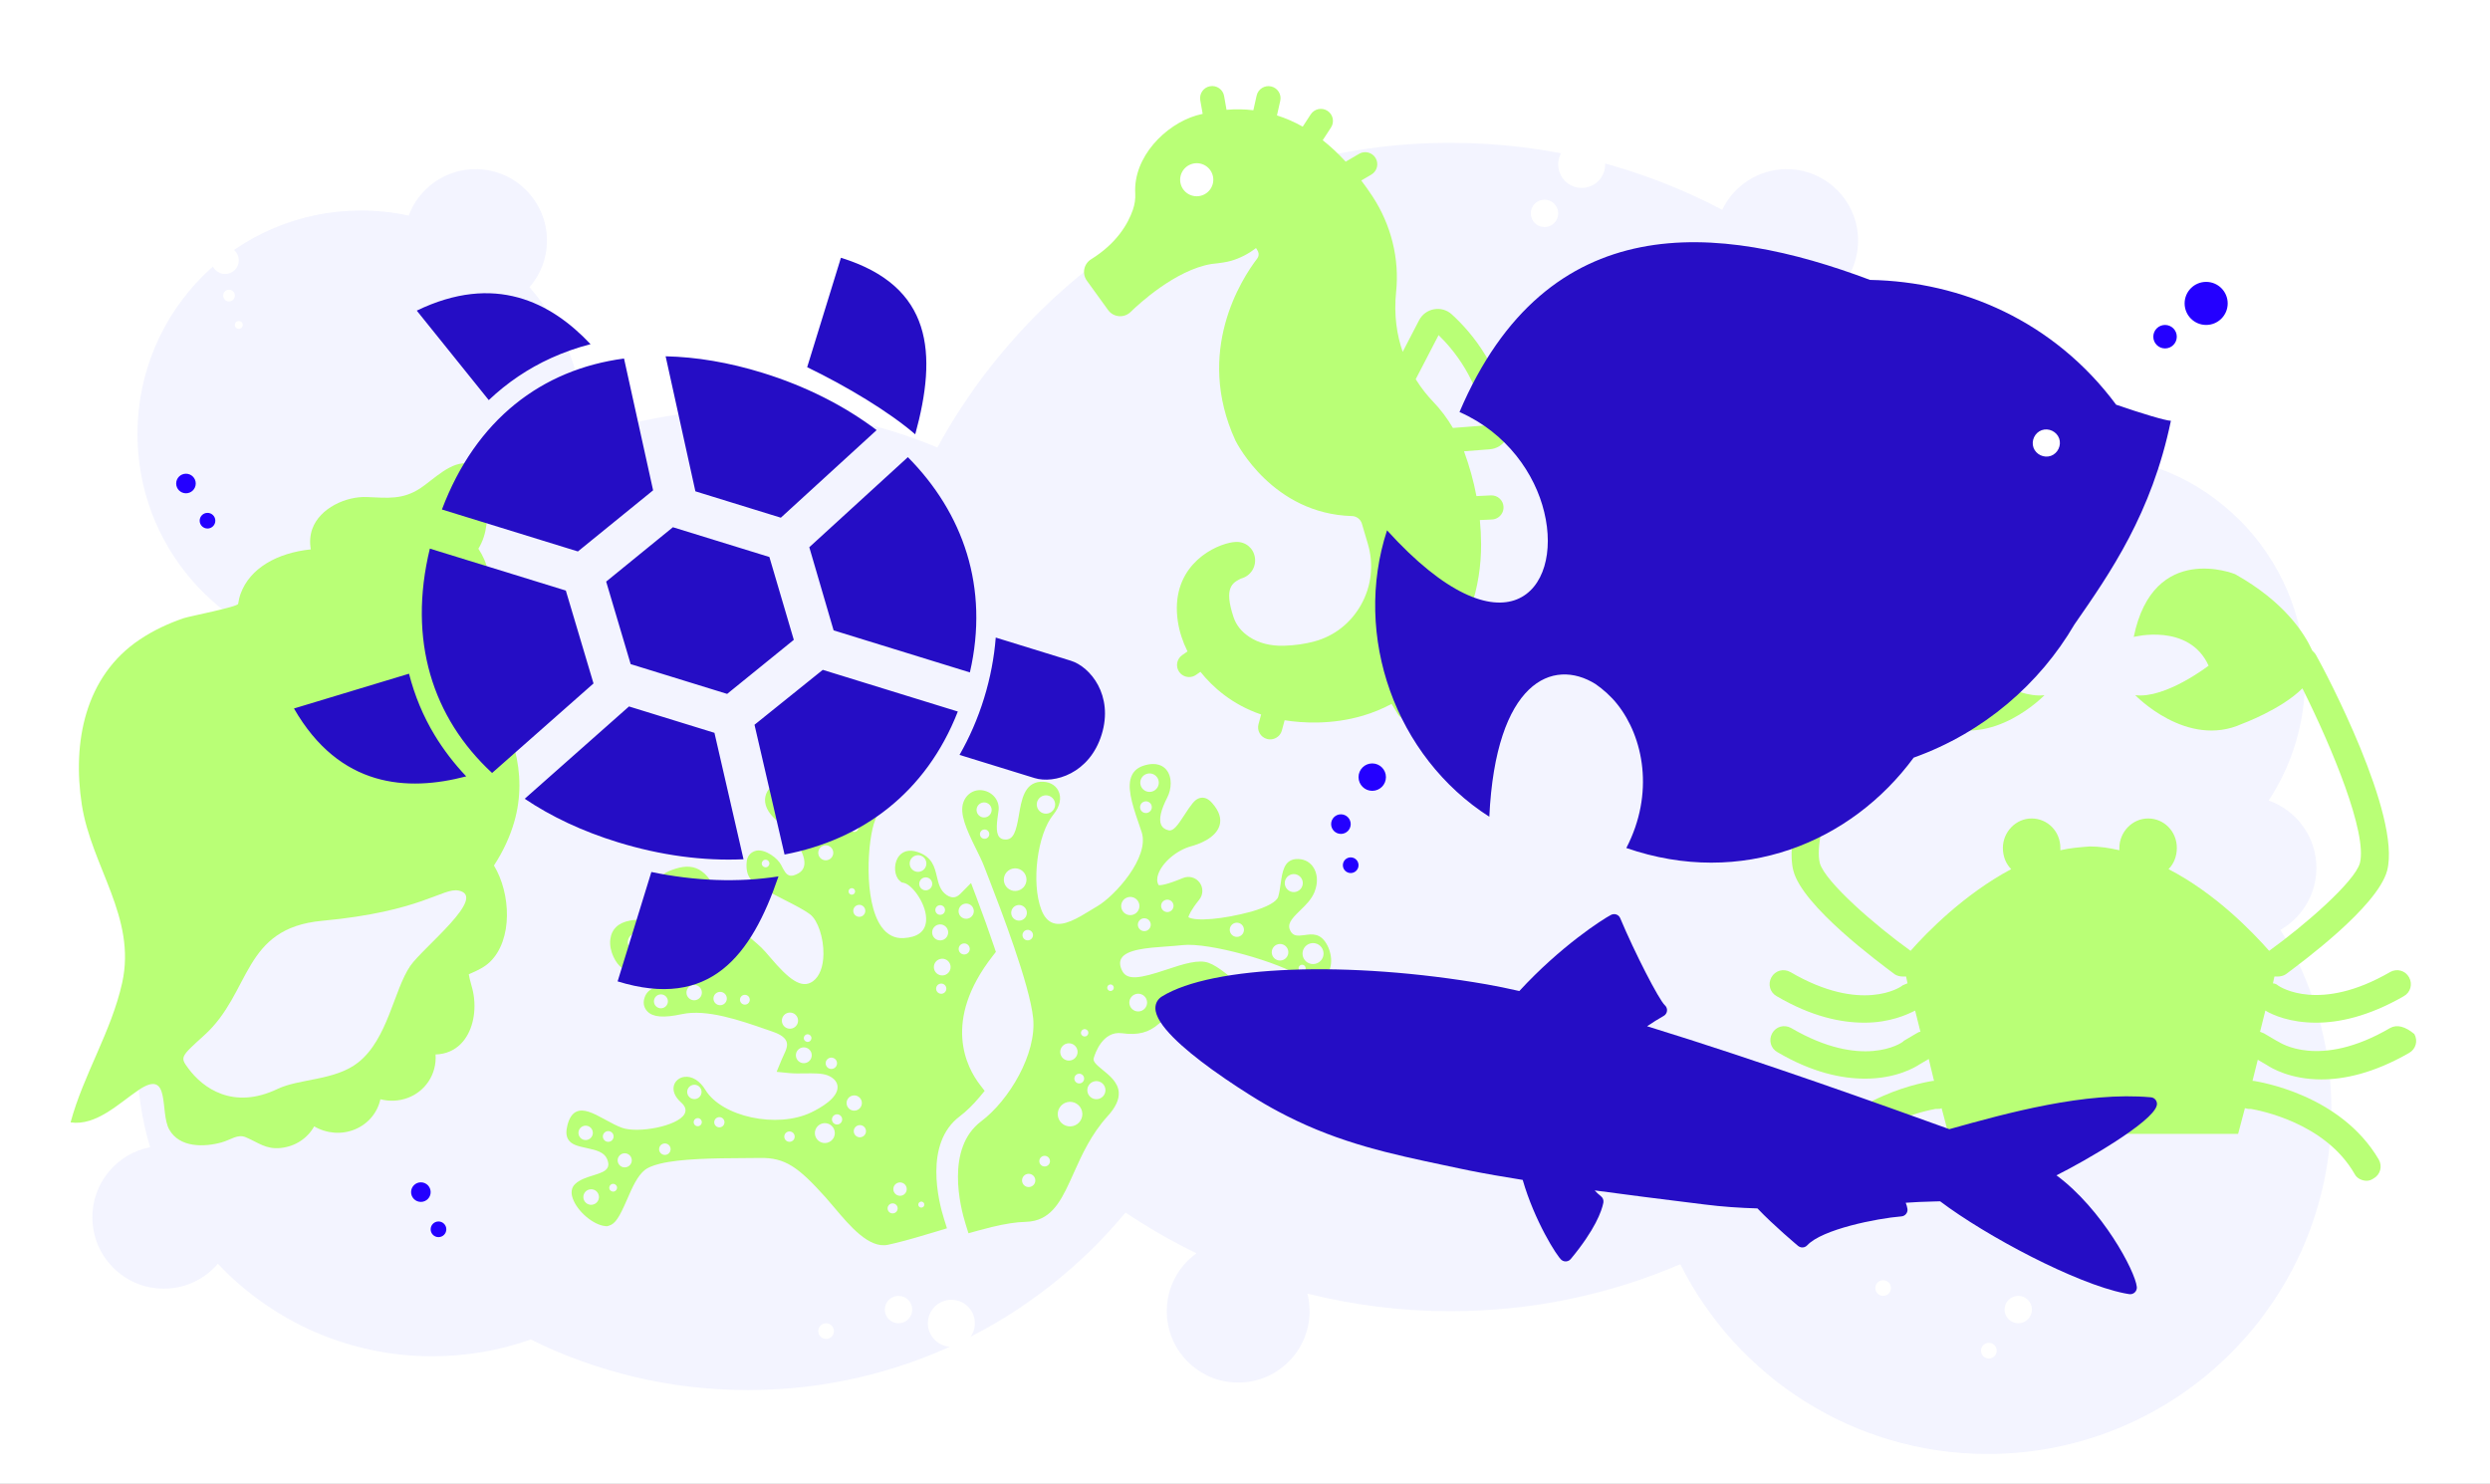 <svg width="636" height="379" viewBox="0 0 636 379" fill="none" xmlns="http://www.w3.org/2000/svg">
<rect x="0" y="0" width="636" height="379" fill="#808080" stroke="none"/>
<g clip-path="url(#clip0_2372_849)">
<rect width="636" height="379" fill="white"/>
<path opacity="0.6" fill-rule="evenodd" clip-rule="evenodd" d="M370.477 334.916C391.32 334.916 411.165 330.642 429.183 322.924C443.611 351.659 473.35 371.379 507.696 371.379C556.187 371.379 595.496 332.07 595.496 283.579C595.496 266.689 590.727 250.913 582.463 237.524C587.955 234.383 591.657 228.467 591.657 221.687C591.657 213.737 586.569 206.976 579.473 204.482C585.357 195.503 588.779 184.765 588.779 173.228C588.779 141.696 563.217 116.134 531.684 116.134C522.302 116.134 513.448 118.397 505.639 122.407C496.962 103.91 484.6 87.485 469.498 74.078C472.651 70.801 474.59 66.346 474.59 61.439C474.59 51.369 466.428 43.207 456.359 43.207C449.1 43.207 442.832 47.449 439.899 53.588C419.162 42.669 395.541 36.49 370.477 36.49C313.932 36.49 264.732 67.943 239.421 114.308C224.535 108.067 208.189 104.619 191.038 104.619C176.399 104.619 162.347 107.131 149.29 111.747C149.294 111.451 149.297 111.154 149.297 110.856C149.297 96.507 144.003 83.393 135.261 73.363C138.028 70.166 139.701 65.998 139.701 61.439C139.701 51.369 131.539 43.207 121.469 43.207C113.643 43.207 106.968 48.139 104.383 55.064C100.458 54.211 96.383 53.762 92.202 53.762C60.67 53.762 35.108 79.324 35.108 110.856C35.108 139.121 55.647 162.589 82.614 167.149C75.219 179.91 70.013 194.098 67.508 209.198C47.927 222.801 35.108 245.456 35.108 271.104C35.108 278.729 36.241 286.089 38.347 293.026C29.941 294.649 23.593 302.046 23.593 310.926C23.593 320.996 31.755 329.158 41.825 329.158C47.355 329.158 52.31 326.696 55.654 322.807C69.387 337.353 88.851 346.43 110.434 346.43C119.245 346.43 127.702 344.918 135.56 342.138C152.282 350.415 171.116 355.067 191.038 355.067C229.835 355.067 264.511 337.423 287.48 309.722C293.252 313.591 299.308 317.069 305.611 320.116C301.018 323.427 298.029 328.822 298.029 334.916C298.029 344.985 306.192 353.148 316.261 353.148C326.33 353.148 334.493 344.985 334.493 334.916C334.493 333.36 334.298 331.849 333.931 330.408C345.626 333.352 357.869 334.916 370.477 334.916Z" fill="#EBECFF"/>
<g style="mix-blend-mode:multiply">
<path d="M370.812 80.292C369.579 79.17 367.928 78.697 366.283 78.991C364.624 79.287 363.235 80.314 362.462 81.805L358.277 89.873C356.806 85.611 355.977 80.492 356.603 74.505C357.481 66.107 355.344 57.469 350.584 50.184C349.646 48.747 348.68 47.403 347.702 46.104L350.264 44.603C351.736 43.74 352.231 41.851 351.368 40.385C350.506 38.917 348.617 38.431 347.14 39.291L343.72 41.294C341.823 39.232 339.864 37.405 337.848 35.815L339.965 32.569C340.897 31.14 340.491 29.232 339.061 28.306C337.633 27.379 335.715 27.787 334.787 29.214L332.742 32.349C330.604 31.136 328.407 30.196 326.165 29.477L327.003 25.752C327.377 24.091 326.331 22.444 324.664 22.075C322.998 21.704 321.346 22.753 320.973 24.413L320.132 28.157C317.89 27.886 315.606 27.85 313.284 28.046L312.663 24.521C312.368 22.845 310.766 21.728 309.084 22.026C307.402 22.316 306.281 23.923 306.575 25.598L307.188 29.08C306.652 29.216 306.118 29.328 305.577 29.488C297.649 31.831 289.427 40.116 289.965 49.418C290.044 50.798 289.84 52.206 289.356 53.602C288.147 57.093 285.313 62.117 278.689 66.229C277.794 66.785 277.162 67.695 276.955 68.725C276.75 69.748 276.982 70.819 277.595 71.674L283.034 79.197C283.684 80.096 284.69 80.665 285.796 80.758C286.895 80.85 287.98 80.464 288.781 79.686C290.602 77.906 300.157 68.939 309.479 67.423C311.792 67.188 313.428 66.924 314.482 66.612C316.779 65.934 318.923 64.826 320.809 63.358C321.016 63.644 321.191 63.943 321.335 64.252C321.6 64.822 321.518 65.523 321.124 66.036C317.173 71.19 305.092 89.77 315.563 112.535C315.944 113.299 325.106 131.258 345.319 131.814C346.501 131.847 347.521 132.632 347.857 133.768L349.383 138.934C350.936 144.186 350.314 149.713 347.633 154.495C345.028 159.142 340.789 162.484 335.705 163.841C333.329 164.486 330.72 164.855 327.952 164.94C324.552 165.042 321.497 164.265 319.116 162.691C317.111 161.365 315.754 159.675 315.083 157.665C312.519 150.012 314.858 148.834 316.97 147.784C319.393 147.152 320.906 144.871 320.528 142.388C320.161 139.976 318.116 138.31 315.663 138.425C315.147 138.45 314.626 138.519 314.119 138.631C308.668 139.821 298.908 145.529 300.838 158.677C301.229 161.336 302.101 163.935 303.316 166.397L301.972 167.326C300.568 168.296 300.214 170.216 301.185 171.615C301.963 172.736 303.355 173.182 304.601 172.814C304.906 172.723 305.205 172.583 305.483 172.391L306.62 171.605C309.683 175.444 314.673 179.98 322.122 182.5L321.451 184.98C321.007 186.623 321.984 188.313 323.63 188.754C324.202 188.906 324.778 188.889 325.305 188.733C326.302 188.438 327.128 187.648 327.419 186.574L328.121 183.977C332.684 184.69 340.143 185.162 348.147 182.797C350.552 182.086 353.005 181.098 355.443 179.805L357.04 182.391C357.787 183.602 359.239 184.114 360.544 183.728C360.801 183.652 361.052 183.541 361.291 183.395C362.745 182.501 363.2 180.602 362.305 179.154L360.654 176.477C363.371 174.423 366.01 171.9 368.469 168.759C370.37 166.331 371.981 163.672 373.351 160.873L376.698 161.985C377.32 162.193 377.963 162.19 378.549 162.017C379.485 161.74 380.277 161.027 380.609 160.036C381.152 158.421 380.28 156.675 378.66 156.138L375.725 155.162C377.444 150.04 378.338 144.551 378.303 138.94C378.29 136.905 378.185 134.871 377.989 132.842L381.095 132.691C381.348 132.678 381.593 132.637 381.825 132.568C383.16 132.174 384.105 130.91 384.036 129.463C383.956 127.762 382.509 126.452 380.804 126.535L377.116 126.715C376.39 122.86 375.324 119.04 373.941 115.274L380.547 114.758C380.928 114.729 381.302 114.66 381.661 114.554C382.656 114.259 383.545 113.681 384.23 112.867C385.169 111.753 385.61 110.341 385.47 108.894C384.081 94.332 375.689 84.722 370.812 80.292ZM306.866 49.958C304.624 50.62 302.271 49.346 301.61 47.11C300.95 44.875 302.232 42.526 304.474 41.863C306.717 41.2 309.07 42.475 309.731 44.711C310.391 46.946 309.109 49.295 306.866 49.958ZM379.233 108.678L371.11 109.312C369.698 106.917 368.03 104.659 366.049 102.596C364.714 101.206 363.114 99.289 361.603 96.863L367.445 85.601C371.081 89.114 377.854 97.08 379.233 108.678Z" fill="#B9FF76"/>
</g>
<g style="mix-blend-mode:multiply">
<path d="M245.14 285.146C246.799 283.898 248.556 282.183 250.22 280.188L251.505 278.642L250.284 277.054C246.942 272.712 240.576 260.823 253.54 244.208L254.37 243.143L253.94 241.864C252.666 238.072 251.14 233.814 249.406 229.214L248.025 225.548L245.265 228.334C244.928 228.676 244.577 228.916 244.228 229.049C243.277 229.432 242.38 229.016 241.795 228.616C240.149 227.493 239.74 225.763 239.303 223.918C238.716 221.44 238.109 218.876 234.369 217.623C232.152 216.877 230.297 217.423 229.295 219.137C228.212 221.005 228.453 223.78 229.795 224.961L230.276 225.382L230.901 225.524C233.128 226.026 236.892 231.255 236.534 235.31C236.295 237.971 234.361 239.415 230.783 239.616C228.499 239.739 226.6 238.765 225.144 236.724C220.462 230.159 221.593 214.226 223.532 209.492C224.953 206.015 225.135 203.452 224.077 201.881C223.231 200.622 221.577 199.984 219.153 199.982C217.321 199.982 215.417 201.696 215.336 203.439C215.26 204.962 215.162 207.048 214.424 209.983C213.975 211.771 213.1 213.86 211.45 213.582C209.27 213.216 206.946 208.802 207.238 205.579C207.461 203.134 206.786 201.146 205.334 199.974C203.972 198.883 202.045 198.674 199.912 199.334C197.496 200.086 195.884 201.591 195.491 203.461C195.079 205.413 196.055 207.54 198.244 209.447C201.337 212.133 205.805 217.367 205.456 220.776C205.352 221.786 204.835 222.56 203.921 223.077C202.501 223.877 201.846 223.674 201.626 223.613C200.772 223.355 200.267 222.426 199.51 220.925C198.654 219.227 195.583 216.892 193.262 217.268C191.967 217.514 190.958 218.479 190.763 219.799C190.65 220.56 190.392 223.16 191.823 224.627C193.382 226.231 196.384 227.822 200.467 229.902C203.062 231.222 205.511 232.471 206.958 233.593C208.902 235.1 210.382 239.542 210.325 243.708C210.279 246.947 209.329 249.406 207.651 250.635C204.696 252.794 201.324 249.942 196.809 244.643C195.853 243.516 195.124 242.669 194.481 242.051C193.887 241.48 193.242 240.923 192.441 240.234C189.471 237.682 186.103 234.786 183.333 228.375C179.967 220.596 175.88 220.408 170.822 222.528C168.586 223.461 167.281 225.377 167.412 227.523C167.546 229.807 169.314 231.7 172.018 232.458C176.221 233.648 179.193 235.792 179.772 238.062C180.076 239.254 179.689 240.388 178.622 241.437C177.357 242.678 176.068 242.255 172.334 239.423C169.238 237.075 165.382 234.153 160.843 235.159C157.922 235.684 156.19 237.361 155.879 239.974C155.528 242.992 157.361 246.22 158.827 247.206L159.524 247.674L160.361 247.631C161.145 247.589 162.172 247.368 163.542 247.06C169.224 245.777 171.475 246.186 172.152 248.622C172.475 249.781 172.174 250.275 172.076 250.435C171.653 251.134 170.701 251.381 169.332 251.684C167.361 252.104 165.167 252.579 164.523 255.224C164.238 256.372 164.543 257.51 165.355 258.346C166.798 259.83 169.512 260.044 174.151 259.045C180.518 257.67 189.018 260.624 195.854 262.996L197.246 263.478C198.535 263.921 200.309 264.662 200.856 265.959C201.296 266.994 200.84 268.103 200.138 269.584C199.968 269.944 199.799 270.307 199.655 270.653L198.362 273.776L201.728 274.107C202.844 274.216 204.351 274.194 205.464 274.177C207.675 274.145 209.959 274.114 211.384 274.673C212.957 275.292 213.888 276.355 213.933 277.59C214.032 280.436 209.743 282.919 207.181 284.151C198.495 288.312 184.365 285.287 180.173 278.382C178.768 276.068 176.778 274.826 174.824 275.062C173.549 275.216 172.525 276.035 172.16 277.171C171.724 278.574 172.368 280.176 173.94 281.57C175.094 282.595 175.385 283.612 174.807 284.6C172.989 287.685 162.997 289.506 158.945 288.094C157.615 287.632 156.172 286.846 154.774 286.083L154.503 285.933C151.342 284.203 149.103 283.133 147.268 283.933C146.187 284.405 145.427 285.532 144.94 287.378C144.529 288.957 144.587 290.152 145.14 291.06C145.935 292.341 147.509 292.757 149.869 293.254C152.352 293.773 154.308 294.307 155.05 296.02C155.614 297.325 155.318 297.965 155.221 298.178C154.772 299.154 153.531 299.602 151.526 300.226C149.846 300.75 148.102 301.289 146.873 302.458C145.967 303.312 145.757 304.653 146.285 306.094C147.408 309.376 151.514 312.883 154.573 313.175L155.036 313.22L155.482 313.095C157.189 312.623 158.202 310.904 160.203 306.3C161.479 303.359 162.8 300.32 164.771 298.792C165.31 298.375 166.419 297.762 168.636 297.228C173.864 295.969 182.114 295.838 190.314 295.809C191.779 295.805 193.066 295.8 194.099 295.778C200.567 295.64 203.947 298.156 210.815 305.78C211.533 306.58 212.3 307.492 213.11 308.45C217.062 313.143 221.982 318.983 226.806 317.951C227.403 317.822 228.01 317.683 228.619 317.536C231.813 316.767 235.136 315.772 238.4 314.796L241.876 313.747L241.121 311.33C239.736 306.938 235.952 292.057 245.14 285.146ZM240.616 240.147C239.517 240.412 238.413 239.736 238.15 238.642C237.886 237.545 238.563 236.443 239.66 236.179C240.757 235.914 241.863 236.589 242.127 237.684C242.393 238.778 241.715 239.882 240.616 240.147ZM246.334 230.854C247.378 230.602 248.429 231.244 248.68 232.286C248.931 233.327 248.287 234.377 247.243 234.628C246.199 234.88 245.148 234.238 244.897 233.196C244.646 232.155 245.29 231.105 246.334 230.854ZM245.951 241.015C246.711 240.832 247.476 241.299 247.658 242.057C247.841 242.816 247.373 243.579 246.613 243.762C245.853 243.945 245.088 243.478 244.906 242.72C244.723 241.962 245.191 241.198 245.951 241.015ZM241.344 232.15C241.503 232.811 241.094 233.478 240.432 233.638C239.769 233.797 239.101 233.39 238.942 232.728C238.783 232.067 239.192 231.4 239.855 231.241C240.517 231.081 241.185 231.489 241.344 232.15ZM236.841 227.371C235.952 227.585 235.056 227.04 234.842 226.15C234.628 225.263 235.175 224.368 236.066 224.153C236.955 223.939 237.851 224.484 238.066 225.374C238.28 226.263 237.73 227.156 236.841 227.371ZM232.411 221.069C232.136 219.926 232.841 218.776 233.987 218.5C235.132 218.224 236.284 218.927 236.559 220.07C236.834 221.213 236.129 222.363 234.983 222.639C233.838 222.917 232.686 222.212 232.411 221.069ZM240.168 244.943C241.316 244.667 242.47 245.372 242.746 246.517C243.022 247.662 242.315 248.815 241.167 249.092C240.019 249.368 238.865 248.663 238.589 247.518C238.313 246.373 239.02 245.22 240.168 244.943ZM240.108 251.27C240.808 251.102 241.512 251.532 241.681 252.23C241.849 252.928 241.417 253.632 240.717 253.801C240.018 253.969 239.313 253.539 239.145 252.841C238.977 252.143 239.408 251.439 240.108 251.27ZM219.042 203.254C219.705 203.094 220.369 203.5 220.528 204.162C220.688 204.823 220.281 205.487 219.618 205.646C218.957 205.805 218.29 205.4 218.131 204.739C217.974 204.077 218.381 203.413 219.042 203.254ZM217.931 210.339C218.522 210.196 219.115 210.558 219.257 211.148C219.399 211.738 219.036 212.33 218.444 212.473C217.853 212.615 217.26 212.253 217.118 211.663C216.976 211.073 217.342 210.481 217.931 210.339ZM198.889 204.727C198.215 204.89 197.536 204.475 197.374 203.802C197.212 203.129 197.628 202.451 198.302 202.289C198.976 202.127 199.655 202.541 199.817 203.214C199.982 203.886 199.566 204.564 198.889 204.727ZM195.776 221.51C195.252 221.636 194.725 221.315 194.599 220.792C194.473 220.268 194.796 219.744 195.32 219.618C195.845 219.492 196.372 219.814 196.497 220.334C196.623 220.858 196.3 221.384 195.776 221.51ZM163.271 242.971C161.996 243.278 160.713 242.495 160.406 241.222C160.1 239.95 160.886 238.669 162.161 238.362C163.436 238.055 164.719 238.838 165.026 240.11C165.332 241.382 164.546 242.664 163.271 242.971ZM168.924 243.251C168.249 243.413 167.571 242.999 167.409 242.326C167.247 241.653 167.662 240.975 168.337 240.812C169.013 240.649 169.69 241.064 169.852 241.737C170.016 242.41 169.601 243.088 168.924 243.251ZM169.229 257.499C168.273 257.729 167.311 257.142 167.081 256.187C166.851 255.233 167.441 254.272 168.397 254.042C169.353 253.812 170.316 254.399 170.545 255.353C170.775 256.307 170.186 257.269 169.229 257.499ZM177.765 255.444C176.71 255.698 175.647 255.049 175.394 253.996C175.14 252.943 175.791 251.881 176.846 251.627C177.902 251.373 178.965 252.022 179.218 253.075C179.472 254.128 178.821 255.189 177.765 255.444ZM178.241 247.729C177.507 247.906 176.768 247.455 176.591 246.722C176.415 245.989 176.868 245.251 177.602 245.074C178.337 244.898 179.076 245.349 179.252 246.081C179.428 246.814 178.976 247.552 178.241 247.729ZM176.927 229.92C175.913 230.164 174.896 229.541 174.653 228.532C174.409 227.52 175.032 226.505 176.046 226.261C177.057 226.017 178.077 226.64 178.32 227.649C178.563 228.658 177.939 229.677 176.927 229.92ZM184.338 256.714C183.422 256.934 182.499 256.371 182.279 255.456C182.059 254.541 182.624 253.62 183.541 253.4C184.457 253.179 185.38 253.742 185.6 254.657C185.82 255.572 185.255 256.493 184.338 256.714ZM184.164 244.513C183.234 244.738 182.297 244.166 182.073 243.237C181.85 242.308 182.424 241.373 183.354 241.149C184.285 240.925 185.222 241.496 185.445 242.425C185.669 243.354 185.095 244.289 184.164 244.513ZM183.017 236.044C182.55 236.156 182.084 235.871 181.971 235.406C181.859 234.94 182.148 234.473 182.612 234.362C183.078 234.249 183.545 234.534 183.657 235C183.769 235.465 183.483 235.932 183.017 236.044ZM190.549 256.579C189.877 256.74 189.199 256.328 189.036 255.655C188.874 254.983 189.289 254.307 189.963 254.145C190.635 253.983 191.313 254.395 191.475 255.068C191.637 255.741 191.221 256.417 190.549 256.579ZM199.763 261.185C199.496 260.076 200.18 258.96 201.291 258.693C202.402 258.426 203.519 259.107 203.786 260.216C204.053 261.324 203.368 262.44 202.258 262.708C201.147 262.975 200.03 262.293 199.763 261.185ZM205.784 271.509C204.696 271.771 203.602 271.103 203.341 270.017C203.079 268.932 203.75 267.839 204.837 267.577C205.925 267.315 207.019 267.983 207.281 269.069C207.542 270.152 206.872 271.247 205.784 271.509ZM206.514 266.106C205.989 266.232 205.462 265.91 205.336 265.387C205.21 264.864 205.534 264.34 206.058 264.214C206.582 264.087 207.109 264.409 207.235 264.93C207.361 265.453 207.038 265.979 206.514 266.106ZM150.017 291.149C149.031 291.386 148.04 290.781 147.802 289.795C147.565 288.808 148.172 287.819 149.158 287.581C150.144 287.344 151.137 287.948 151.375 288.935C151.612 289.921 151.003 290.911 150.017 291.149ZM151.458 307.686C150.388 307.944 149.314 307.288 149.057 306.221C148.8 305.154 149.458 304.081 150.528 303.824C151.597 303.566 152.671 304.222 152.928 305.289C153.185 306.356 152.527 307.429 151.458 307.686ZM156.845 304.346C156.311 304.474 155.773 304.145 155.645 303.613C155.517 303.081 155.846 302.543 156.38 302.415C156.913 302.286 157.452 302.615 157.58 303.147C157.708 303.68 157.381 304.217 156.845 304.346ZM154.023 290.608C153.846 289.873 154.301 289.132 155.038 288.955C155.774 288.777 156.516 289.23 156.693 289.965C156.87 290.701 156.416 291.441 155.679 291.619C154.942 291.796 154.2 291.343 154.023 290.608ZM159.987 298.133C159.017 298.366 158.043 297.772 157.81 296.804C157.577 295.836 158.173 294.863 159.143 294.63C160.113 294.396 161.087 294.991 161.32 295.959C161.553 296.924 160.957 297.899 159.987 298.133ZM170.164 294.958C169.376 295.148 168.583 294.663 168.393 293.878C168.204 293.092 168.688 292.3 169.478 292.11C170.265 291.92 171.059 292.404 171.248 293.19C171.437 293.976 170.951 294.768 170.164 294.958ZM178.461 287.64C177.905 287.774 177.346 287.433 177.212 286.878C177.079 286.322 177.421 285.765 177.977 285.631C178.534 285.497 179.092 285.838 179.226 286.393C179.36 286.948 179.018 287.506 178.461 287.64ZM177.789 280.69C176.803 280.927 175.812 280.322 175.575 279.338C175.338 278.354 175.945 277.364 176.932 277.127C177.918 276.89 178.909 277.494 179.146 278.479C179.382 279.46 178.776 280.452 177.789 280.69ZM184.046 287.922C183.342 288.091 182.637 287.659 182.468 286.958C182.299 286.258 182.733 285.551 183.435 285.382C184.139 285.212 184.847 285.644 185.015 286.345C185.184 287.046 184.751 287.752 184.046 287.922ZM201.963 291.615C201.25 291.786 200.534 291.349 200.362 290.637C200.191 289.925 200.629 289.21 201.343 289.038C202.057 288.866 202.773 289.303 202.944 290.015C203.116 290.728 202.677 291.443 201.963 291.615ZM211.279 291.895C209.912 292.224 208.537 291.385 208.208 290.021C207.88 288.656 208.722 287.283 210.089 286.954C211.457 286.625 212.832 287.464 213.16 288.828C213.489 290.193 212.646 291.566 211.279 291.895ZM214.108 287.196C213.409 287.364 212.704 286.934 212.536 286.236C212.368 285.537 212.799 284.834 213.499 284.665C214.199 284.497 214.903 284.927 215.072 285.625C215.24 286.323 214.81 287.027 214.108 287.196ZM217.376 226.881C217.827 226.773 218.279 227.049 218.387 227.498C218.495 227.948 218.218 228.4 217.768 228.508C217.318 228.617 216.865 228.34 216.757 227.891C216.649 227.441 216.926 226.99 217.376 226.881ZM202.299 207.251C202.136 206.574 202.554 205.893 203.233 205.729C203.912 205.566 204.594 205.982 204.757 206.66C204.92 207.337 204.502 208.018 203.823 208.181C203.147 208.347 202.463 207.929 202.299 207.251ZM212.685 273.002C211.904 273.19 211.121 272.71 210.934 271.934C210.747 271.155 211.228 270.373 212.007 270.186C212.787 269.998 213.57 270.478 213.757 271.254C213.946 272.03 213.465 272.814 212.685 273.002ZM219.997 290.454C219.159 290.656 218.317 290.142 218.115 289.305C217.914 288.469 218.43 287.628 219.268 287.426C220.106 287.224 220.949 287.738 221.15 288.575C221.351 289.409 220.836 290.252 219.997 290.454ZM218.644 283.638C217.596 283.891 216.542 283.247 216.29 282.201C216.038 281.155 216.684 280.102 217.732 279.85C218.781 279.597 219.835 280.241 220.087 281.287C220.339 282.333 219.693 283.386 218.644 283.638ZM228.296 309.902C227.608 310.068 226.915 309.645 226.749 308.958C226.584 308.271 227.009 307.579 227.697 307.413C228.385 307.247 229.078 307.67 229.244 308.357C229.409 309.044 228.987 309.736 228.296 309.902ZM230.288 305.39C229.371 305.61 228.447 305.048 228.226 304.131C228.006 303.216 228.57 302.292 229.489 302.071C230.408 301.85 231.331 302.413 231.552 303.33C231.772 304.247 231.207 305.168 230.288 305.39ZM211.364 219.693C210.334 219.941 209.3 219.307 209.052 218.279C208.805 217.251 209.438 216.216 210.468 215.968C211.498 215.72 212.535 216.353 212.782 217.381C213.03 218.409 212.395 219.445 211.364 219.693ZM235.503 308.437C235.088 308.537 234.672 308.282 234.572 307.869C234.472 307.454 234.729 307.039 235.143 306.939C235.556 306.84 235.974 307.095 236.074 307.508C236.173 307.92 235.917 308.338 235.503 308.437ZM219.84 234.141C219.016 234.34 218.188 233.834 217.99 233.012C217.792 232.189 218.299 231.362 219.123 231.164C219.948 230.965 220.776 231.47 220.974 232.293C221.172 233.116 220.665 233.943 219.84 234.141ZM354.417 260.371C352.952 259.319 350.624 259.394 343.591 260.729L344.053 263.195L343.586 260.728C339.233 261.554 334.73 262.407 331.291 261.794C327.188 261.061 322.536 256.902 318.035 252.88C314.576 249.79 311.314 246.87 308.689 245.931C306.187 245.037 302.597 246.101 297.809 247.71C291.264 249.893 287.921 250.5 286.648 248.003C286.004 246.742 285.924 245.676 286.404 244.829C287.737 242.482 293.199 242.091 298.014 241.751C299.415 241.652 300.767 241.556 301.967 241.416C308.842 240.621 327.053 245.869 332.453 249.584C335.536 251.702 337.658 250.243 338.241 249.734C340.243 247.991 340.581 244.536 339.054 241.519C337.392 238.242 335.173 238.562 333.211 238.847C331.276 239.132 330.298 239.051 329.626 237.83C328.725 236.189 329.598 234.943 332.05 232.585C333.429 231.258 334.991 229.751 335.756 227.833C336.719 225.439 336.549 223 335.306 221.307C334.315 219.961 332.786 219.295 330.958 219.435C327.986 219.727 327.543 222.613 327.116 225.673C326.958 226.811 326.792 227.987 326.486 229.041C326.114 230.318 323.676 231.671 319.619 232.855C312.349 234.817 305.496 235.399 303.54 234.29C303.648 233.804 304.139 232.515 306.319 229.798C307.343 228.52 307.374 226.718 306.39 225.412C305.392 224.089 303.665 223.647 302.164 224.269C298.028 225.989 296.503 226.149 295.958 226.088C295.397 225.211 295.554 224.166 295.798 223.415C296.789 220.365 300.505 217.176 304.259 216.155C306.107 215.652 310.51 214.131 311.499 210.862C312.035 209.09 311.408 207.166 309.638 205.151C309.264 204.725 308.131 203.43 306.524 203.817L306.112 203.955C305.134 204.378 304.403 205.249 302.374 208.39C300.859 210.735 299.699 212.367 298.496 212.091C297.549 211.873 296.927 211.421 296.596 210.705C295.953 209.322 296.483 206.949 298.169 203.651C299.24 201.562 299.481 198.454 297.865 196.554C297.158 195.729 295.493 194.496 292.121 195.562C290.706 196.017 289.739 196.789 289.153 197.937C287.74 200.747 289.016 205.001 290.836 210.276C291.108 211.059 291.37 211.825 291.608 212.558C293.689 218.978 284.764 228.846 280.285 231.471C279.82 231.741 279.339 232.038 278.849 232.336L278.559 232.513C275.359 234.476 271.729 236.701 269.002 235.777C267.68 235.332 266.692 234.212 265.979 232.358C263.373 225.563 264.936 213.096 269.023 208.109C270.759 205.986 271.228 203.74 270.307 201.946C269.519 200.407 267.834 199.561 265.768 199.686C261.615 199.964 260.898 204.382 260.24 208.256C259.532 212.43 258.852 214.427 256.884 214.44C256.162 214.446 255.631 214.24 255.259 213.812C254.229 212.629 254.626 209.934 255.047 207.078C255.39 204.757 253.837 202.559 251.436 201.964C249.108 201.386 246.895 202.616 246.065 204.945C245.037 207.82 246.845 211.867 249.32 216.861C250.107 218.454 250.855 219.959 251.363 221.294L252.947 225.38C255.439 231.831 263.019 251.471 263.888 260.071C264.805 269.169 257.77 281.03 250.629 286.402C241.465 293.297 245.262 308.265 246.642 312.687L247.367 315.009L249.715 314.356C250.924 314.021 252.133 313.703 253.318 313.418C256.78 312.584 259.586 312.152 261.887 312.101C262.741 312.085 263.523 311.985 264.251 311.809C269.341 310.584 271.531 305.695 274.217 299.701C276.306 295.043 278.675 289.762 282.934 285.075C284.973 282.826 285.895 280.831 285.753 278.971C285.559 276.441 283.381 274.683 281.627 273.264C279.874 271.851 279.133 271.083 279.362 270.279C279.698 269.099 281.645 263.261 286.562 263.916C290.671 264.482 293.422 263.768 296.048 261.463C297.191 260.464 303.173 255.82 309.68 262.043C312.44 264.687 313.805 267.95 315.012 270.831C316.206 273.691 316.793 274.82 317.717 275.459L318.409 275.938L319.251 275.904C321.397 275.816 321.96 274.398 322.688 272.601L322.821 272.262C323.038 271.712 323.26 271.144 323.541 270.687C323.759 270.332 324.046 270.092 324.26 270.089C325.945 270.106 330.662 278.128 333.785 283.437C336.746 288.471 338.292 288.598 339.565 288.214C341.812 287.587 343.1 283.988 343.789 281.023C344.33 278.686 342.141 277.063 338.175 275.051C336.008 273.949 333.722 272.612 333.187 271.027C332.909 270.211 333.034 269.44 333.508 269.065C335.045 267.836 339.46 268.758 342.077 270.352C343.19 271.029 344.113 271.766 344.898 272.408C346.566 273.764 347.444 274.367 348.42 274.493C348.671 274.532 349.742 274.718 349.894 274.748C350.838 275.018 351.837 274.823 352.648 274.231C355.485 272.143 355.718 263.885 355.726 263.535C355.745 262.152 355.346 261.112 354.417 260.371ZM329.922 223.332C331.158 223.035 332.401 223.794 332.698 225.027C332.995 226.26 332.233 227.501 330.998 227.799C329.762 228.096 328.519 227.337 328.222 226.104C327.925 224.871 328.687 223.63 329.922 223.332ZM334.751 240.963C336.195 240.615 337.644 241.5 337.991 242.941C338.338 244.381 337.45 245.828 336.006 246.176C334.563 246.523 333.114 245.639 332.767 244.198C332.42 242.758 333.308 241.311 334.751 240.963ZM332.374 246.443C332.861 246.326 333.351 246.625 333.468 247.111C333.585 247.598 333.285 248.087 332.798 248.204C332.311 248.321 331.821 248.022 331.704 247.536C331.587 247.05 331.887 246.561 332.374 246.443ZM326.456 241.176C327.592 240.902 328.737 241.599 329.011 242.735C329.284 243.871 328.584 245.013 327.446 245.287C326.307 245.561 325.164 244.863 324.891 243.727C324.617 242.591 325.32 241.449 326.456 241.176ZM315.497 235.734C316.471 235.5 317.451 236.098 317.685 237.07C317.919 238.043 317.319 239.021 316.345 239.256C315.37 239.49 314.39 238.892 314.156 237.92C313.92 236.948 314.52 235.97 315.497 235.734ZM293.066 197.617C294.336 197.311 295.613 198.09 295.919 199.358C296.224 200.626 295.441 201.901 294.171 202.207C292.901 202.513 291.623 201.733 291.318 200.466C291.013 199.198 291.796 197.922 293.066 197.617ZM292.348 204.723C293.152 204.53 293.962 205.022 294.155 205.824C294.348 206.626 293.854 207.435 293.048 207.629C292.244 207.823 291.434 207.33 291.241 206.526C291.047 205.724 291.545 204.917 292.348 204.723ZM297.79 229.843C298.643 229.638 299.499 230.16 299.704 231.011C299.909 231.861 299.384 232.716 298.532 232.922C297.68 233.127 296.823 232.604 296.618 231.754C296.414 230.903 296.936 230.048 297.79 229.843ZM293.881 235.809C294.093 236.692 293.55 237.579 292.665 237.792C291.78 238.005 290.892 237.462 290.68 236.58C290.467 235.697 291.011 234.81 291.896 234.597C292.78 234.384 293.668 234.926 293.881 235.809ZM288.157 229.166C289.409 228.864 290.666 229.632 290.967 230.881C291.268 232.13 290.497 233.386 289.246 233.687C287.994 233.989 286.736 233.221 286.436 231.972C286.135 230.725 286.905 229.467 288.157 229.166ZM266.612 203.211C267.873 202.907 269.142 203.682 269.445 204.94C269.748 206.198 268.97 207.466 267.709 207.769C266.448 208.073 265.179 207.298 264.876 206.04C264.573 204.779 265.351 203.514 266.612 203.211ZM263.143 303.162C262.233 303.381 261.317 302.824 261.098 301.914C260.879 301.003 261.442 300.093 262.352 299.873C263.262 299.654 264.178 300.212 264.396 301.12C264.615 302.028 264.053 302.943 263.143 303.162ZM267.143 297.913C266.41 298.089 265.677 297.639 265.501 296.909C265.325 296.178 265.776 295.443 266.506 295.267C267.238 295.091 267.974 295.54 268.15 296.271C268.326 297.001 267.875 297.737 267.143 297.913ZM275.176 268.176C275.461 269.363 274.728 270.559 273.539 270.845C272.349 271.132 271.152 270.401 270.866 269.214C270.58 268.027 271.314 266.831 272.503 266.545C273.693 266.259 274.89 266.989 275.176 268.176ZM262.192 237.553C262.913 237.38 263.637 237.822 263.811 238.541C263.984 239.26 263.54 239.984 262.819 240.158C262.099 240.331 261.374 239.889 261.201 239.17C261.028 238.451 261.472 237.727 262.192 237.553ZM258.34 233.629C258.082 232.557 258.743 231.479 259.817 231.22C260.891 230.962 261.971 231.621 262.229 232.693C262.487 233.764 261.825 234.843 260.751 235.101C259.678 235.36 258.598 234.701 258.34 233.629ZM258.616 221.879C260.17 221.505 261.734 222.459 262.108 224.01C262.481 225.561 261.523 227.123 259.969 227.497C258.415 227.872 256.851 226.917 256.477 225.366C256.104 223.815 257.059 222.254 258.616 221.879ZM251.768 214.219C251.128 214.373 250.483 213.98 250.33 213.341C250.176 212.703 250.571 212.059 251.21 211.905C251.85 211.751 252.495 212.145 252.648 212.783C252.802 213.421 252.407 214.065 251.768 214.219ZM249.487 207.334C249.238 206.302 249.875 205.263 250.91 205.014C251.944 204.765 252.984 205.4 253.233 206.432C253.481 207.465 252.844 208.503 251.81 208.752C250.777 209.001 249.735 208.367 249.487 207.334ZM274.047 287.629C272.358 288.036 270.66 286.999 270.254 285.314C269.849 283.63 270.889 281.933 272.577 281.527C274.266 281.12 275.964 282.157 276.37 283.842C276.775 285.526 275.735 287.223 274.047 287.629ZM275.955 276.71C275.285 276.871 274.612 276.46 274.451 275.792C274.29 275.124 274.703 274.451 275.372 274.29C276.042 274.129 276.715 274.54 276.876 275.208C277.037 275.876 276.625 276.549 275.955 276.71ZM282.29 277.915C282.589 279.155 281.824 280.402 280.581 280.702C279.339 281.001 278.087 280.239 277.789 278.999C277.49 277.759 278.255 276.512 279.5 276.212C280.742 275.911 281.992 276.675 282.29 277.915ZM277.265 264.728C276.757 264.85 276.247 264.539 276.125 264.032C276.003 263.525 276.315 263.016 276.823 262.893C277.332 262.771 277.841 263.082 277.964 263.589C278.086 264.096 277.773 264.606 277.265 264.728ZM283.844 253.103C283.394 253.212 282.941 252.936 282.833 252.486C282.725 252.037 283.002 251.585 283.452 251.476C283.903 251.368 284.355 251.644 284.463 252.094C284.572 252.543 284.294 252.995 283.844 253.103ZM291.255 258.29C290.036 258.583 288.812 257.834 288.519 256.618C288.226 255.401 288.978 254.179 290.195 253.886C291.414 253.592 292.638 254.341 292.93 255.556C293.223 256.772 292.474 257.996 291.255 258.29ZM311.613 256.916C310.243 257.246 308.865 256.405 308.536 255.038C308.207 253.672 309.051 252.296 310.421 251.966C311.79 251.636 313.168 252.477 313.497 253.844C313.826 255.21 312.982 256.586 311.613 256.916ZM320.047 270.099C319.26 270.289 318.469 269.806 318.28 269.02C318.091 268.235 318.575 267.445 319.363 267.255C320.15 267.066 320.941 267.548 321.13 268.334C321.319 269.12 320.835 269.91 320.047 270.099ZM318.098 265.283C316.775 265.601 315.446 264.79 315.128 263.469C314.81 262.149 315.624 260.822 316.948 260.503C318.271 260.184 319.6 260.996 319.918 262.316C320.233 263.635 319.419 264.965 318.098 265.283ZM325.4 268.074C324.273 268.346 323.138 267.653 322.867 266.529C322.597 265.404 323.291 264.271 324.419 264C325.546 263.728 326.68 264.421 326.951 265.545C327.221 266.67 326.529 267.802 325.4 268.074ZM337.617 279.654C338.714 279.39 339.817 280.063 340.08 281.158C340.344 282.253 339.668 283.354 338.571 283.618C337.474 283.882 336.371 283.209 336.108 282.114C335.842 281.02 336.52 279.918 337.617 279.654ZM334.016 274.319C334.692 274.156 335.371 274.57 335.534 275.245C335.697 275.921 335.281 276.599 334.604 276.761C333.927 276.924 333.248 276.51 333.086 275.835C332.924 275.162 333.339 274.482 334.016 274.319ZM344.637 269.538C343.692 269.765 342.744 269.186 342.517 268.244C342.29 267.301 342.873 266.354 343.816 266.127C344.76 265.899 345.708 266.478 345.935 267.421C346.162 268.361 345.582 269.31 344.637 269.538ZM351.087 267.799C349.733 268.125 348.373 267.295 348.048 265.944C347.722 264.594 348.556 263.235 349.909 262.909C351.263 262.583 352.623 263.414 352.948 264.764C353.274 266.115 352.44 267.474 351.087 267.799Z" fill="#B9FF76"/>
</g>
<g style="mix-blend-mode:multiply">
<path d="M610.497 262.576C592.336 273.202 582.29 266.247 581.903 266.054C581.71 266.054 581.71 265.86 581.517 265.86L578.233 263.928C577.846 263.735 577.653 263.735 577.267 263.542L578.619 258.132C580.551 259.291 584.995 261.223 591.564 261.223C597.36 261.223 604.895 259.678 613.975 254.461C615.714 253.495 616.293 251.37 615.327 249.631C614.361 247.892 612.236 247.313 610.497 248.279C592.53 258.712 582.483 252.143 581.903 251.757C581.517 251.37 580.937 251.177 580.551 251.177L580.937 249.438C581.131 249.438 581.324 249.438 581.71 249.438C582.483 249.438 583.256 249.245 583.835 248.859C587.699 245.96 607.213 231.663 609.725 222.39C613.395 208.286 593.882 171.384 591.564 167.327C591.37 166.94 590.984 166.554 590.598 166.168C588.665 161.917 583.642 153.803 570.891 146.654C570.891 146.654 550.025 138.153 545.002 162.69C545.002 162.69 559.105 159.019 564.129 170.032C564.129 170.032 553.116 178.533 545.388 177.567C545.388 177.567 558.526 191.284 572.63 184.908C572.63 184.908 582.676 181.238 588.086 175.828C595.621 190.898 604.701 212.73 602.769 220.458C601.417 225.288 588.472 236.494 579.585 242.869C575.334 238.039 565.868 228.186 553.889 222.003C555.241 220.651 556.014 218.719 556.014 216.594C556.014 212.343 552.73 209.059 548.672 209.059C544.615 209.059 541.331 212.536 541.331 216.594C541.331 216.787 541.331 216.98 541.331 217.173C538.819 216.594 536.308 216.207 533.796 216.207C531.284 216.4 528.773 216.594 526.261 217.173C526.261 216.98 526.261 216.787 526.261 216.594C526.261 212.343 522.977 209.059 518.919 209.059C514.862 209.059 511.578 212.536 511.578 216.594C511.578 218.719 512.35 220.651 513.703 222.003C501.724 228.379 492.064 238.232 488.007 242.869C479.119 236.494 466.175 225.288 464.822 220.458C462.89 212.73 471.778 191.091 479.506 175.828C484.916 181.238 494.962 184.908 494.962 184.908C509.066 191.284 522.204 177.567 522.204 177.567C514.476 178.533 503.463 170.032 503.463 170.032C508.486 159.019 522.59 162.69 522.59 162.69C517.76 137.96 496.701 146.654 496.701 146.654C483.95 153.803 478.926 161.917 476.994 166.168C476.608 166.554 476.221 166.94 476.028 167.327C473.903 171.384 454.389 208.286 458.06 222.39C460.379 231.47 480.085 245.96 483.95 248.859C484.529 249.245 485.302 249.438 486.075 249.438C486.268 249.438 486.461 249.438 486.848 249.438L487.234 251.177C487.041 251.177 486.848 251.37 486.654 251.37C486.461 251.563 486.075 251.563 485.882 251.757C485.495 252.143 475.449 258.905 457.288 248.279C455.549 247.313 453.423 247.892 452.457 249.631C451.491 251.37 452.071 253.495 453.81 254.461C462.697 259.678 470.232 261.223 476.221 261.223C482.79 261.223 487.234 259.098 489.166 258.132L490.518 263.542C490.132 263.542 489.939 263.735 489.552 263.928L486.268 265.86L486.075 266.054C485.688 266.44 475.642 273.202 457.481 262.576C455.742 261.61 453.617 262.19 452.651 263.928C451.685 265.667 452.264 267.792 454.003 268.758C462.89 273.975 470.425 275.521 476.415 275.521C484.336 275.521 489.166 272.622 490.325 271.85L492.644 270.497L493.996 276.1C493.803 276.1 493.803 276.1 493.61 276.1C492.644 276.293 471.585 279.385 461.731 296.193C460.765 297.932 461.345 300.057 463.084 301.023C463.663 301.41 464.243 301.603 464.822 301.603C465.982 301.603 467.334 301.023 467.914 299.864C475.449 286.919 492.257 283.635 494.382 283.249H494.962C495.348 283.249 495.542 283.249 495.928 283.055L497.667 289.624H571.664L573.402 283.055C573.596 283.055 573.982 283.249 574.368 283.249H574.948C577.073 283.635 593.882 286.726 601.417 299.864C601.996 301.023 603.349 301.603 604.508 301.603C605.088 301.603 605.667 301.41 606.247 301.023C607.986 300.057 608.565 297.932 607.599 296.193C597.746 279.385 576.687 276.293 575.721 276.1C575.528 276.1 575.528 276.1 575.334 276.1L576.687 270.69L579.005 272.043C580.165 272.816 584.995 275.714 592.916 275.714C598.712 275.714 606.247 274.168 615.327 268.952C617.066 267.986 617.646 265.86 616.68 264.122C614.361 262.189 612.236 261.61 610.497 262.576Z" fill="#B9FF76"/>
</g>
<g style="mix-blend-mode:multiply">
<path d="M117.762 266.576C120.493 263.786 121.728 259.031 120.978 254.167C120.828 253.156 120.558 252.187 120.293 251.244C120.087 250.485 119.877 249.73 119.734 248.859C119.875 248.782 120.104 248.688 120.281 248.611L120.694 248.429C122.061 247.812 123.754 247.046 125.134 245.714C131.019 240.03 130.5 228.217 126.164 221.08C128.448 217.582 130.235 213.817 131.369 209.872C134.86 197.682 131.139 184.82 122.491 174.362C122.538 174.232 122.607 174.118 122.656 173.995C124.616 168.635 123.073 162.574 119.009 157.051C121.475 155.679 123.308 153.737 124.2 151.285C125.482 147.784 124.623 143.844 122.188 140.156C124.515 136.364 124.695 131.87 124.158 127.569C123.765 124.407 123.846 119.248 119.807 118.436C115.345 117.535 110.672 122.555 107.305 124.748C102.879 127.628 99.153 127.203 93.756 126.961C88.402 126.717 81.714 129.778 79.789 135.037C79.173 136.726 79.074 138.511 79.386 140.326C70.695 141.232 63.833 145.181 61.475 151.611C61.164 152.469 60.969 153.345 60.831 154.233C60.709 155.024 48.33 157.421 46.932 157.898C43.008 159.235 39.187 161.021 35.737 163.327C21.623 172.754 18.467 189.706 20.892 205.491C23.337 221.376 34.907 234.292 31.208 251.028C28.444 263.513 21.317 274.479 18.026 286.691C24.547 287.644 30.38 281.829 35.338 278.465C43.751 272.752 40.721 284.027 43.226 288.509C45.839 293.177 52.106 293.047 56.606 291.801C58.987 291.136 60.689 289.612 62.754 290.475C65.959 291.823 67.892 293.626 71.695 293.23C75.381 292.851 78.515 290.789 80.247 287.712C83.429 289.558 87.264 289.872 90.629 288.489C94.007 287.102 96.394 284.243 97.165 280.782C101.833 281.985 106.769 280.248 109.435 276.265C110.799 274.232 111.423 271.79 111.253 269.339C113.82 269.272 116.039 268.334 117.762 266.576ZM91.478 271.389C85.552 276.056 76.547 275.451 70.9 278.144C59.423 283.627 51.715 277.784 48.141 272.953C45.981 270.034 45.981 270.034 52.181 264.429C64.285 253.49 61.801 237.095 82.279 235.2C107.751 232.845 113.096 226.674 117.135 227.478C124.71 228.984 108.055 241.988 104.79 246.729C100.6 252.82 99.103 265.376 91.478 271.389Z" fill="#B9FF76"/>
</g>
<g style="mix-blend-mode:multiply">
<path fill-rule="evenodd" clip-rule="evenodd" d="M477.643 71.496C438.866 56.899 395.223 52.573 372.787 105.243C384.932 110.577 392.103 121.101 394.427 130.795C399.346 150.941 384.299 168.545 354.279 135.461C345.449 162.507 356.44 193.285 380.405 208.621C382.046 174.185 396.57 167.861 407.561 174.745C409.453 176.061 411.526 177.881 413.093 179.881C419.796 188.296 422.643 202.64 415.398 216.605C444.932 226.823 472.898 215.129 488.792 193.525C506.704 187.128 521.012 174.623 529.842 159.523C539.051 146.28 549.575 131.144 554.495 107.484C553.053 107.43 546.999 105.61 540.512 103.375C524.638 82.022 501.123 71.93 477.643 71.496ZM523.843 116.439C522.077 117.069 520.023 116.096 519.393 114.33C518.762 112.564 519.735 110.51 521.501 109.88C523.267 109.249 525.321 110.222 525.952 111.988C526.582 113.754 525.609 115.808 523.843 116.439Z" fill="#270EC5"/>
</g>
<g style="mix-blend-mode:multiply">
<path d="M545.791 328.724C545.377 324.647 536.935 308.841 525.264 300.212C532.614 296.547 549.766 286.65 550.879 282.392C551.011 281.911 550.911 281.398 550.631 280.996C550.346 280.589 549.906 280.328 549.399 280.282C532.681 278.764 512.672 284.288 497.91 288.422C497.607 288.311 497.306 288.204 496.991 288.091C481.802 282.617 449.645 271.03 420.705 262.131C422.075 261.212 423.589 260.245 424.93 259.499C425.408 259.237 425.727 258.759 425.789 258.219C425.856 257.681 425.65 257.141 425.249 256.773C423.714 255.373 417.52 243.314 413.836 234.525C413.654 234.089 413.305 233.752 412.862 233.593C412.423 233.437 411.93 233.467 411.509 233.679C409.375 234.779 398.647 241.651 388.071 253.136C385.08 252.456 382.262 251.876 379.702 251.429C344.495 245.301 309.624 246.599 296.796 254.518C295.707 255.192 295.108 256.257 295.113 257.52C295.123 261.691 302.359 267.948 309.438 273.082C309.52 273.154 309.607 273.221 309.707 273.276C314.279 276.577 318.751 279.394 321.127 280.846C323.592 282.35 326.014 283.687 328.416 284.906C328.468 284.943 328.519 284.965 328.572 284.99C342.456 292.042 355.332 294.772 368.838 297.625L373.119 298.531C373.834 298.681 374.577 298.839 375.341 298.992C379.329 299.793 383.995 300.595 388.931 301.384C391.934 311.826 397.687 320.93 398.862 321.847C399.08 322.017 399.323 322.124 399.571 322.174C400.16 322.292 400.797 322.089 401.202 321.592C407.454 314.056 409.103 309.349 409.531 307.22C409.658 306.588 409.42 305.948 408.915 305.553C408.321 305.093 407.797 304.589 407.318 304.067C416.267 305.283 424.638 306.322 430.29 307.022L435.417 307.662C439.871 308.231 444.394 308.532 448.895 308.667C453.069 313.053 459.016 318.026 459.274 318.245C459.502 318.429 459.759 318.551 460.021 318.604C460.582 318.716 461.187 318.541 461.597 318.092C465.384 313.991 479.375 311.211 485.672 310.7C486.132 310.663 486.555 310.437 486.845 310.076C487.141 309.713 487.27 309.249 487.206 308.793C487.139 308.289 486.967 307.759 486.765 307.217C487.921 307.144 489.074 307.07 490.147 307.018C491.253 306.959 492.576 306.931 493.99 306.889C494.533 306.875 495.038 306.862 495.551 306.848C507.365 315.773 530.213 327.849 542.623 330.341C543.035 330.424 543.446 330.498 543.842 330.557C544.359 330.64 544.885 330.476 545.265 330.118C545.645 329.76 545.842 329.245 545.791 328.724Z" fill="#250DC5"/>
</g>
<g style="mix-blend-mode:multiply">
<path d="M281.39 187.614C284.473 177.623 278.505 170.31 273.499 168.765L254.335 162.851C253.938 167.886 252.975 173.087 251.352 178.344C249.73 183.601 247.595 188.441 245.085 192.823L264.249 198.738C269.256 200.283 278.306 197.605 281.39 187.614ZM247.731 171.755C252.729 150.044 246.015 131.013 231.888 116.77L206.711 139.776L212.922 161.013L247.731 171.755ZM244.648 181.746L210.152 171.1L192.716 185.125L200.392 218.27C220.169 214.503 236.516 202.561 244.648 181.746ZM233.772 110.94C239.44 90.299 238.258 73.086 214.791 65.844L206.168 93.787C216.248 98.665 227.013 105.117 233.772 110.94ZM198.839 223.86C188.532 225.471 177.503 225.039 166.375 222.732L157.751 250.675C181.307 257.945 191.89 244.232 198.839 223.86ZM223.91 109.863C215.672 103.637 205.778 98.625 194.759 95.224C186.165 92.572 177.874 91.18 170.016 91.008L177.62 125.498L199.444 132.233L223.91 109.863ZM189.911 219.481L182.485 187.183L160.661 180.448L134.022 204.028C140.82 208.6 148.75 212.334 157.759 215.115C168.712 218.495 179.649 219.953 189.91 219.48L189.911 219.481ZM202.754 163.432L196.518 142.273L171.878 134.668L154.827 148.556L161.087 169.636L185.727 177.241L202.754 163.432ZM166.819 125.242L159.39 91.576C138.347 94.367 121.547 107.183 112.877 130.138L147.608 140.856L166.819 125.242ZM151.596 174.572L144.525 150.847L109.794 140.129C104.118 163.571 110.461 183.32 125.691 197.439L151.596 174.572ZM119.083 198.306C116.003 195.061 113.299 191.537 111.022 187.783C108.083 182.934 105.898 177.646 104.473 172.084L75.087 180.967C86.755 201.242 104.069 202.251 119.083 198.306ZM150.839 87.911C140.729 77.168 126.361 69.724 106.45 79.341L124.84 102.2C129.574 97.713 134.919 94.117 140.747 91.465C143.975 89.995 147.361 88.809 150.839 87.911Z" fill="#250DC5"/>
</g>
<circle cx="553" cy="86" r="3" fill="#2400FF"/>
<circle cx="563.5" cy="77.5" r="5.5" fill="#2400FF"/>
<circle cx="345" cy="221" r="2" fill="#2400FF"/>
<circle cx="112" cy="314" r="2" fill="#2400FF"/>
<circle cx="53" cy="133" r="2" fill="#2400FF"/>
<circle cx="47.5" cy="123.5" r="2.5" fill="#2400FF"/>
<circle cx="57.5" cy="65.5" r="2.5" fill="white"/>
<circle cx="57.5" cy="66.5" r="3.5" fill="white"/>
<circle cx="404" cy="42" r="6" fill="white"/>
<circle cx="243" cy="338" r="6" fill="white"/>
<circle cx="515.5" cy="334.5" r="3.5" fill="white"/>
<circle cx="508" cy="345" r="2" fill="white"/>
<circle cx="481" cy="329" r="2" fill="white"/>
<circle cx="229.5" cy="334.5" r="3.5" fill="white"/>
<circle cx="211" cy="340" r="2" fill="white"/>
<circle cx="394.5" cy="54.5" r="3.5" fill="white"/>
<circle cx="58.5" cy="75.5" r="1.5" fill="white"/>
<circle cx="61" cy="83" r="1" fill="white"/>
<circle cx="342.5" cy="210.5" r="2.5" fill="#2400FF"/>
<circle cx="107.5" cy="304.5" r="2.5" fill="#2400FF"/>
<circle cx="350.5" cy="198.5" r="3.5" fill="#2400FF"/>
</g>
<defs>
<clipPath id="clip0_2372_849">
<rect width="636" height="379" fill="white"/>
</clipPath>
</defs>
</svg>
